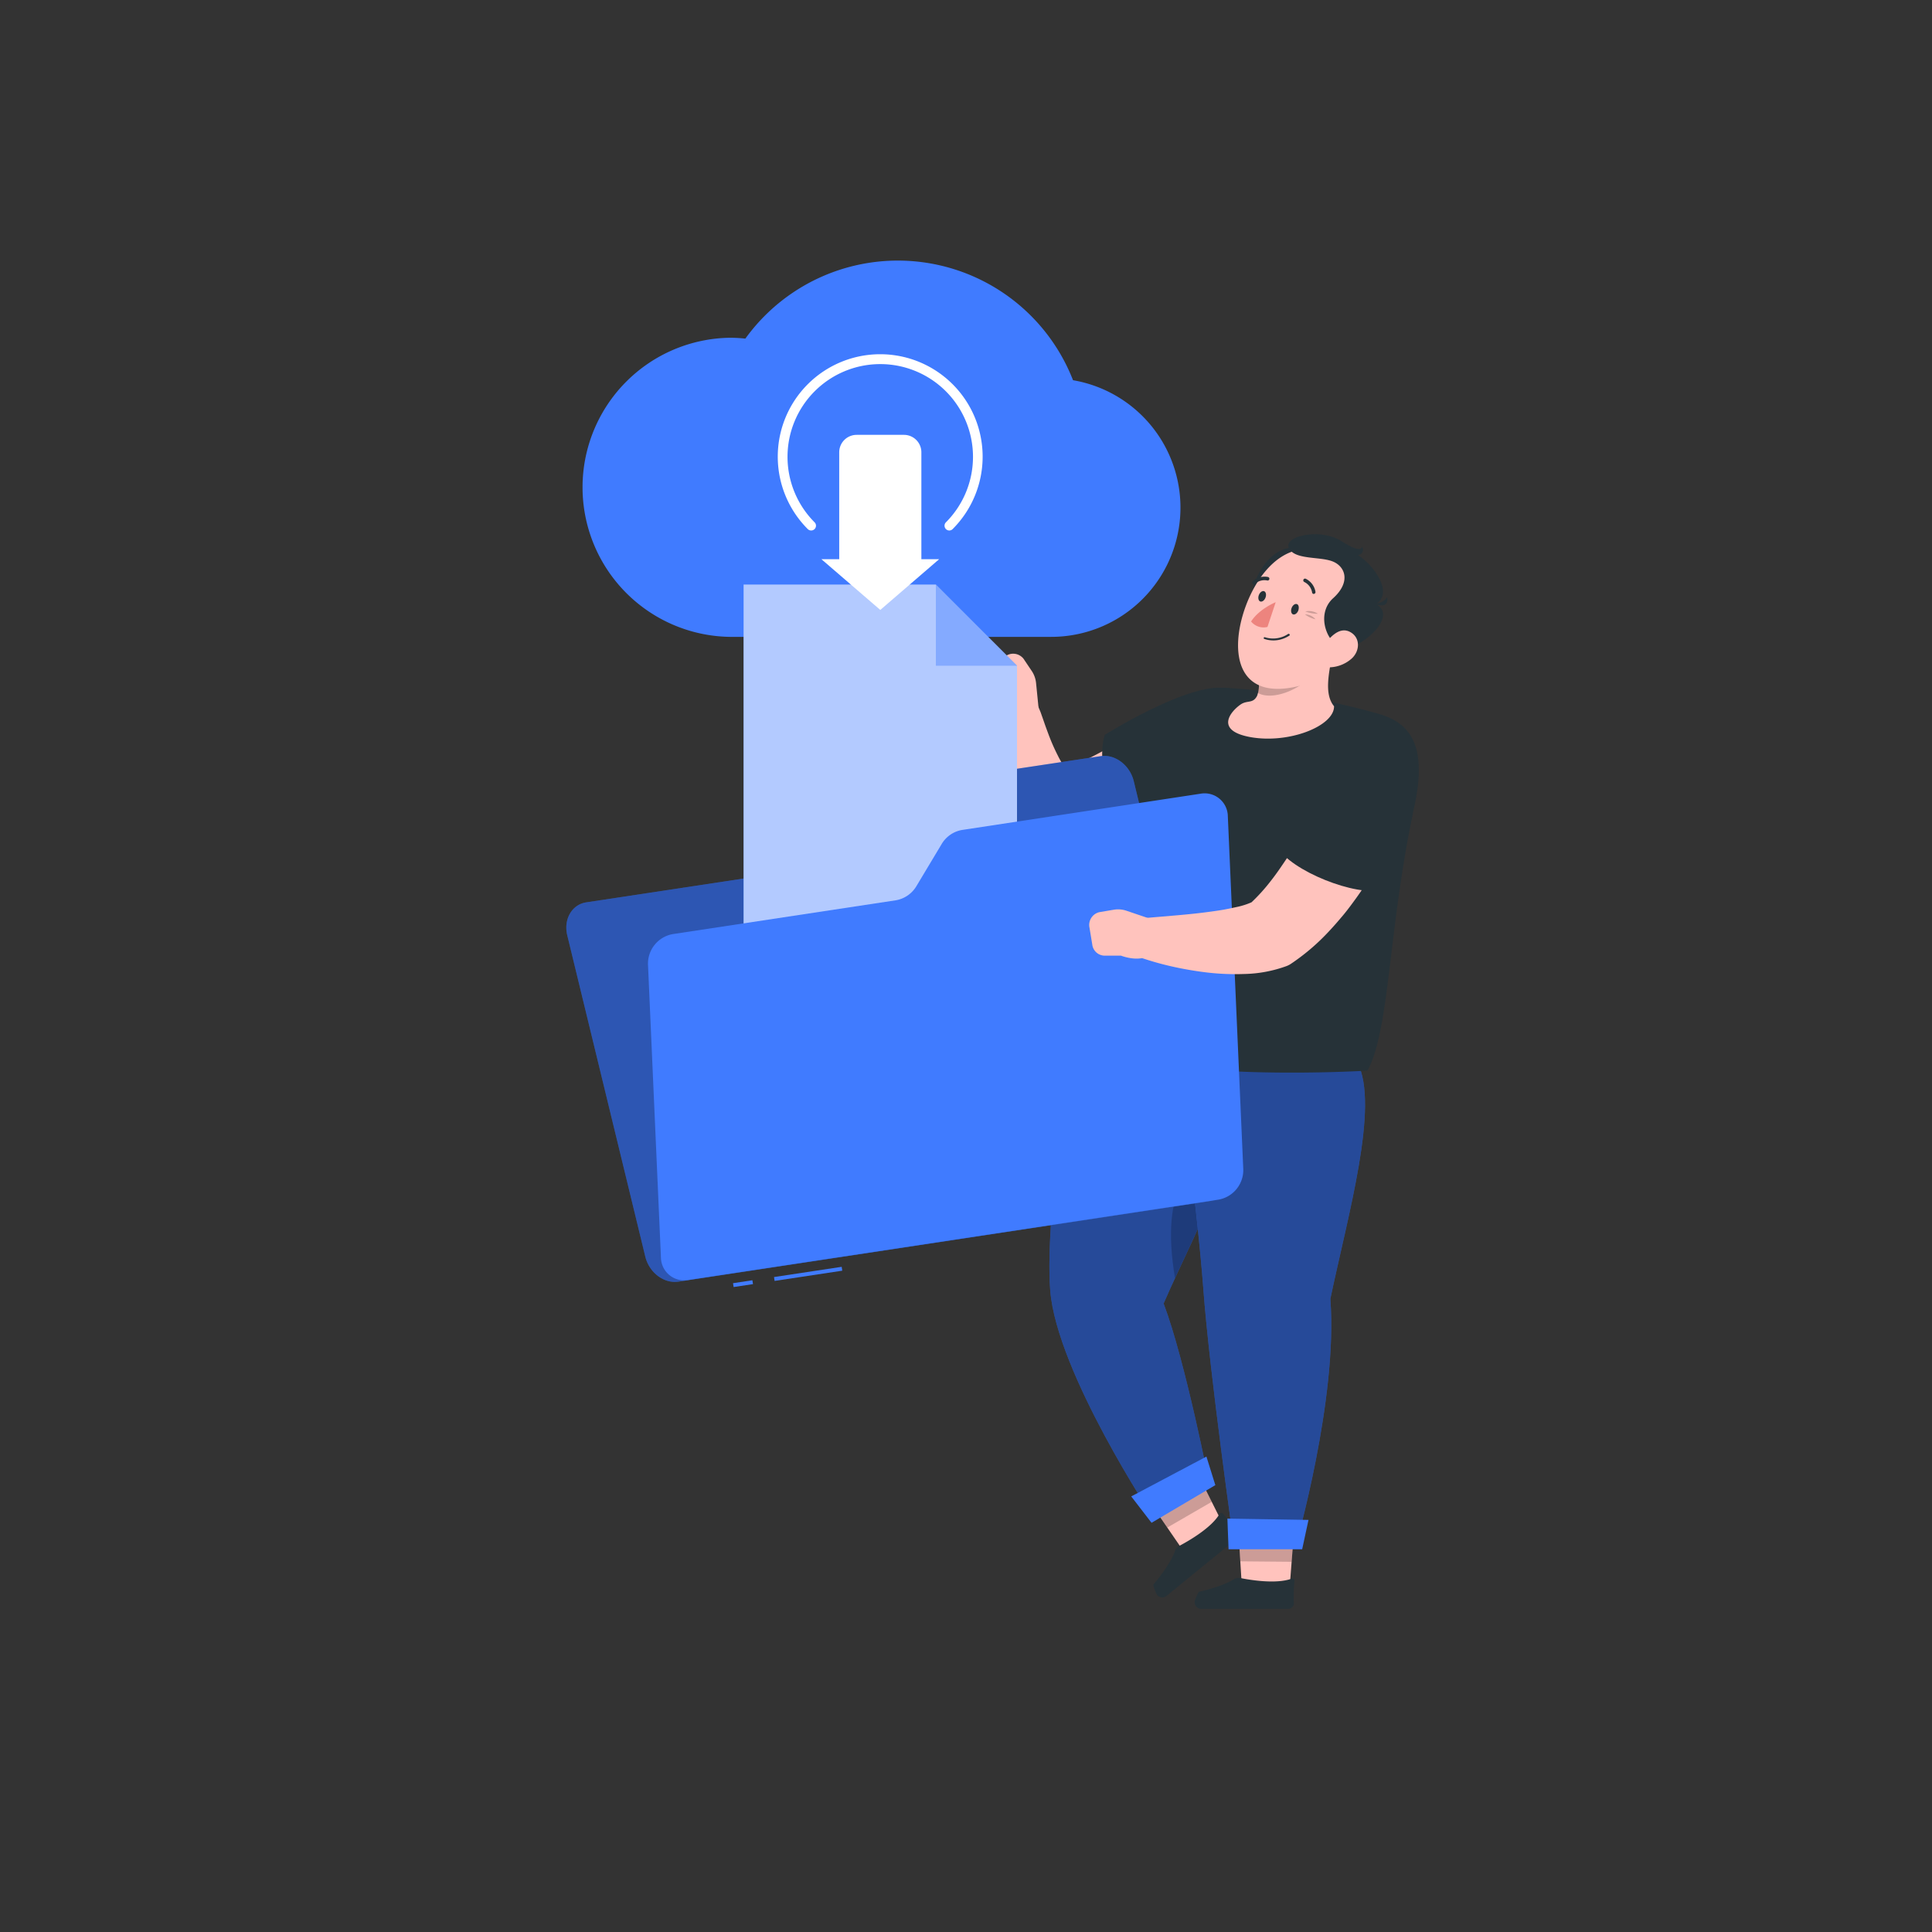 <svg xmlns="http://www.w3.org/2000/svg" viewBox="0 0 500 500"><rect x="0" y="0" width="500" height="500" fill="#333333" stroke="none"/><g id="freepik--Character--inject-31"><polygon points="296.58 387.31 309.26 379.99 317 395.48 306.41 401.62 296.58 387.31" style="fill:#ffc3bd"></polygon><polygon points="296.59 387.31 309.27 379.99 313.6 388.67 302.09 395.33 296.59 387.31" style="opacity:0.2"></polygon><path d="M301.14,337.35c9-20.8,23.77-45,17.71-67.28l-40.36-6.38s-8.34,49.86-6.69,70.31c1.72,21.26,26.82,59,26.82,59l14.45-8.48S306.79,352.26,301.14,337.35Z" style="fill:#407BFF"></path><g style="opacity:0.4"><path d="M301.14,337.35c9-20.8,23.77-45,17.71-67.28l-40.36-6.38s-8.34,49.86-6.69,70.31c1.72,21.26,26.82,59,26.82,59l14.45-8.48S306.79,352.26,301.14,337.35Z"></path></g><polygon points="314.53 384.35 298.02 394.1 292.76 387.27 312.22 376.96 314.53 384.35" style="fill:#407BFF"></polygon><path d="M304.09,330.78c4.86-10.53,10.46-21.75,13.63-33C308.19,299.38,300.11,307.12,304.09,330.78Z" style="opacity:0.2"></path><path d="M316.58,391.81a.6.6,0,0,0-1,.05c-2.08,3.57-8.07,7-10.39,8.22a2.38,2.38,0,0,0-1.13,1.37c-1.13,3.48-5.6,8.68-5.6,8.68a11,11,0,0,0,.81,2.32,1.7,1.7,0,0,0,2.59.59l18.41-15a1.42,1.42,0,0,0,.1-2.13A41.22,41.22,0,0,1,316.58,391.81Z" style="fill:#263238"></path><polygon points="320.39 394.37 335.02 394.51 333.69 411.79 321.46 411.69 320.39 394.37" style="fill:#ffc3bd"></polygon><path d="M335,409.13a.54.54,0,0,0-.73-.57c-4,1.46-10.71.35-13.24-.16a2.45,2.45,0,0,0-1.77.35c-3.24,2-9,3.2-9,3.2a12.58,12.58,0,0,0-1,2.19,1.69,1.69,0,0,0,1.6,2.22l22.56,0a1.43,1.43,0,0,0,1.43-1.48A40.62,40.62,0,0,1,335,409.13Z" style="fill:#263238"></path><polygon points="320.39 394.38 335.03 394.51 334.28 404.19 320.99 404.07 320.39 394.38" style="opacity:0.2"></polygon><path d="M344.29,336.16c4.56-21.73,12.77-50,7-61.2L304,267.64s5.87,45,7.42,65.91c1.61,21.77,8,66.76,8,66.76l15.83,0S346.3,362.08,344.29,336.16Z" style="fill:#407BFF"></path><path d="M344.29,336.16c4.56-21.73,12.77-50,7-61.2L304,267.64s5.87,45,7.42,65.91c1.61,21.77,8,66.76,8,66.76l15.83,0S346.3,362.08,344.29,336.16Z" style="opacity:0.4"></path><polygon points="337 400.95 317.95 400.95 317.65 393.01 338.64 393.35 337 400.95" style="fill:#407BFF"></polygon><path d="M316.5,199l-1.2,1-1.12.88c-.75.57-1.5,1.11-2.26,1.66-1.5,1.09-3.05,2.1-4.6,3.12a107.91,107.91,0,0,1-9.75,5.56,80.26,80.26,0,0,1-10.7,4.52,52.18,52.18,0,0,1-12.25,2.72l-.81.08a8.19,8.19,0,0,1-5.79-1.66,22.69,22.69,0,0,1-6.68-8.5,26.25,26.25,0,0,1-1.6-4.26,36.25,36.25,0,0,1-1-4.11q-.31-2-.48-4c-.09-1.31-.11-2.61-.11-3.9s.1-2.56.21-3.82l.23-1.91.33-2a5.2,5.2,0,0,1,9.91-1.2l.42,1c.15.37.33.94.51,1.42l.52,1.49c.34,1,.72,2,1.09,3a51.71,51.71,0,0,0,2.39,5.44,21.28,21.28,0,0,0,2.69,4.21,4.86,4.86,0,0,0,2.23,1.71l-6.6-1.59a43.22,43.22,0,0,0,7.66-2.65c1.33-.58,2.67-1.25,4-1.95s2.7-1.42,4-2.2c2.68-1.56,5.38-3.22,8-5,1.33-.87,2.64-1.78,3.95-2.67l1.94-1.37,1.79-1.27.41-.29A10.41,10.41,0,0,1,316.5,199Z" style="fill:#ffc3bd"></path><path d="M268.85,183.94l-5.17,3.37c-6.33,1.39-6.71-7.06-6.71-7.06l-1.82-4a3.27,3.27,0,0,1,1.41-4l3.59-2.38a3.41,3.41,0,0,1,4.72.59l2.14,3.18a6.83,6.83,0,0,1,1.12,3.09Z" style="fill:#ffc3bd"></path><path d="M316.16,178c-9.9-.59-30.25,12.18-30.25,12.18-2.34,7.46,1.74,21.6,7.71,25.1,0,0,15.15-6.51,22.27-12.84C324.51,194.81,336.19,179.2,316.16,178Z" style="fill:#263238"></path><path d="M317.08,178a185.35,185.35,0,0,1,40.13,6.87c7.55,2.28,12.25,7.93,8.87,23.59-6.86,31.77-6.3,57.72-12.17,68.62,0,0-68.68,4.24-77.87-11.6,1.86-39.23,20.66-69.12,29-81.48A13.7,13.7,0,0,1,317.08,178Z" style="fill:#263238"></path><path d="M321,182.37c1.77-1.27,3.24-.15,4.34-2.3a7.92,7.92,0,0,0,0-5.35l19.84-7.05c-1.4,6.68-2.5,12,.07,15.1.09,5.15-11.82,9.86-21.88,7.95C314.44,189,318.42,184.2,321,182.37Z" style="fill:#ffc3bd"></path><path d="M325.45,175.33l15-1.38c-4.54,5.18-11.61,7.31-14.93,5.37A8,8,0,0,0,325.45,175.33Z" style="opacity:0.2"></path><path d="M324,156.53c-.79-7.69,6.7-17.42,13-14.06S324,156.53,324,156.53Z" style="fill:#263238"></path><path d="M350.41,160.92c-4,8.75-6.86,14.62-13.51,16.42-13.2,3.59-17.55-3.66-16.28-13.46,1.15-8.81,7.45-21.66,17.58-21.8A13.26,13.26,0,0,1,350.41,160.92Z" style="fill:#ffc3bd"></path><path d="M348.12,167.93c-4.53-.65-7.85-8.83-3.11-13.11s3.11-8.38-.33-9.6-9.69-.34-11.12-3.4,8.1-5.28,13.63-1.76,5.25,1.39,5.25,1.39a1.33,1.33,0,0,1-1,2.18c4.35,2.89,9.17,9.85,4.68,12.7C361.74,159.52,353,167.08,348.12,167.93Z" style="fill:#263238"></path><path d="M354.69,155.85a3.48,3.48,0,0,0,4.3-1.3S359.94,158.27,354.69,155.85Z" style="fill:#263238"></path><path d="M332.49,165.13a7.8,7.8,0,0,0,1.23-.66.23.23,0,0,0,0-.33.28.28,0,0,0-.36-.07,7,7,0,0,1-6,.85.23.23,0,1,0-.17.43A7.3,7.3,0,0,0,332.49,165.13Z" style="fill:#263238"></path><path d="M337.82,158.23a4.35,4.35,0,0,1,3.26.61A8.63,8.63,0,0,1,337.82,158.23Z" style="opacity:0.2"></path><path d="M337.73,159a3.56,3.56,0,0,1,2.72,1.27A7.09,7.09,0,0,1,337.73,159Z" style="opacity:0.2"></path><path d="M349.85,170.4a9,9,0,0,1-6.57,2.29c-3.2-.22-2.78-2.74-1-5.2,1.58-2.23,4.17-5.4,7-4S352,168.41,349.85,170.4Z" style="fill:#ffc3bd"></path><path d="M336,158c-.28.73-.9,1.17-1.37,1s-.64-.93-.36-1.66.89-1.17,1.37-1S336.24,157.22,336,158Z" style="fill:#263238"></path><path d="M327.51,154.66c-.27.73-.89,1.17-1.36,1s-.64-.93-.36-1.66.89-1.17,1.36-1S327.79,153.93,327.51,154.66Z" style="fill:#263238"></path><path d="M330.15,155.85l-2.13,6.4a4.15,4.15,0,0,1-4.24-1.41C325.9,157.55,330.15,155.85,330.15,155.85Z" style="fill:#ed847e"></path><path d="M339.85,153.69a.36.36,0,0,0,.23,0,.46.46,0,0,0,.36-.54,4.61,4.61,0,0,0-2.52-3.37.45.45,0,0,0-.6.25.47.47,0,0,0,.25.6h0a3.67,3.67,0,0,1,2,2.69A.46.46,0,0,0,339.85,153.69Z" style="fill:#263238"></path><path d="M324.34,151.24a.44.44,0,0,0,.42-.1,3.62,3.62,0,0,1,3.18-.92.45.45,0,0,0,.56-.32.46.46,0,0,0-.32-.57,4.56,4.56,0,0,0-4,1.12.46.46,0,0,0,0,.65A.44.44,0,0,0,324.34,151.24Z" style="fill:#263238"></path><path d="M218.44,209l-4.34,11.85a6,6,0,0,1-4.71,3.95l-57.67,8.73c-3.72.57-5.92,4.39-4.91,8.53L167,325.2c1,4.15,4.84,7.05,8.56,6.49L312.83,310.9c3.72-.57,5.92-4.38,4.92-8.53L293.42,202.18c-1-4.15-4.84-7.05-8.56-6.49L223.15,205A6,6,0,0,0,218.44,209Z" style="fill:#407BFF"></path><path d="M218.44,209l-4.34,11.85a6,6,0,0,1-4.71,3.95l-57.67,8.73c-3.72.57-5.92,4.39-4.91,8.53L167,325.2c1,4.15,4.84,7.05,8.56,6.49L312.83,310.9c3.72-.57,5.92-4.38,4.92-8.53L293.42,202.18c-1-4.15-4.84-7.05-8.56-6.49L223.15,205A6,6,0,0,0,218.44,209Z" style="opacity:0.3"></path><path d="M188.85,87.41a38.65,38.65,0,0,1,4.05.22A48.67,48.67,0,0,1,277.7,98.4,33.45,33.45,0,0,1,272,164.82H188.85a38.71,38.71,0,0,1,0-77.41Z" style="fill:#407BFF"></path><polygon points="192.44 151.28 192.44 247.78 263.2 247.78 263.2 172.29 242.2 151.28 192.44 151.28" style="fill:#407BFF"></polygon><polygon points="192.44 151.28 192.44 247.78 263.2 247.78 263.2 172.29 242.2 151.28 192.44 151.28" style="fill:#fff;opacity:0.6"></polygon><polygon points="242.2 172.29 242.2 151.28 263.2 172.29 242.2 172.29" style="fill:#407BFF;opacity:0.4"></polygon><rect x="189.75" y="331.71" width="5.07" height="1.01" transform="translate(-47.46 32.44) rotate(-8.59)" style="fill:#407BFF"></rect><rect x="200.31" y="329.15" width="17.71" height="1.01" transform="translate(-46.91 34.96) rotate(-8.59)" style="fill:#407BFF"></rect><path d="M243.68,218.47l-6.53,10.89A7.7,7.7,0,0,1,231.8,233l-57.66,8.74a7.77,7.77,0,0,0-6.44,7.86l3.35,75.84a6,6,0,0,0,7,5.83l137.27-20.8a7.77,7.77,0,0,0,6.44-7.86l-4-91.38a6,6,0,0,0-7-5.83L249,214.79A7.66,7.66,0,0,0,243.68,218.47Z" style="fill:#407BFF"></path><path d="M245.69,137.29a1.24,1.24,0,0,1-.88-2.12,24,24,0,1,0-34,0,1.24,1.24,0,0,1,0,1.76,1.26,1.26,0,0,1-1.76,0,26.51,26.51,0,1,1,37.49,0A1.24,1.24,0,0,1,245.69,137.29Z" style="fill:#fff"></path><path d="M238.45,144.72V117.05a4.51,4.51,0,0,0-4.51-4.51H221.7a4.51,4.51,0,0,0-4.51,4.51v27.67h-4.61l15.24,13.13,15.23-13.13Z" style="fill:#fff"></path><path d="M361.8,213.47l-.61,1.37-.57,1.25c-.39.83-.8,1.63-1.2,2.44-.81,1.61-1.69,3.17-2.57,4.74A106.42,106.42,0,0,1,351,232.4c-1.08,1.48-2.18,3-3.36,4.41s-2.43,2.86-3.75,4.26a55.51,55.51,0,0,1-9.09,7.88l-.69.47a5.8,5.8,0,0,1-1.13.59A33.85,33.85,0,0,1,322,252.07a63.58,63.58,0,0,1-9.45-.37,88.82,88.82,0,0,1-8.9-1.5,78.15,78.15,0,0,1-8.64-2.43,5.26,5.26,0,0,1,1.29-10.2l.21,0,8.11-.69c2.7-.24,5.36-.5,7.94-.85,1.29-.17,2.56-.34,3.79-.55s2.43-.47,3.57-.72a19.42,19.42,0,0,0,5.37-1.92l-1.81,1.06a47.26,47.26,0,0,0,5.38-5.89c.88-1.11,1.73-2.29,2.56-3.5s1.67-2.45,2.48-3.71c1.59-2.55,3.17-5.18,4.65-7.87.76-1.34,1.47-2.71,2.2-4.06l2-3.92.24-.47a10.42,10.42,0,0,1,18.78,9Z" style="fill:#ffc3bd"></path><path d="M365,195.79c4.81,17.28-7.4,34.46-7.4,34.46-6.47,1.85-23.52-4.79-27.14-11.15,0,0,5.95-16.34,13-25C350,186,362.17,185.66,365,195.79Z" style="fill:#263238"></path><path d="M298.31,238l1,6.1c-1.34,6.34-9.2,3.22-9.2,3.22l-4.38,0a3.27,3.27,0,0,1-3.06-2.92l-.7-4.26a3.41,3.41,0,0,1,2.48-4.06l3.77-.64a6.75,6.75,0,0,1,3.28.25Z" style="fill:#ffc3bd"></path></g></svg>